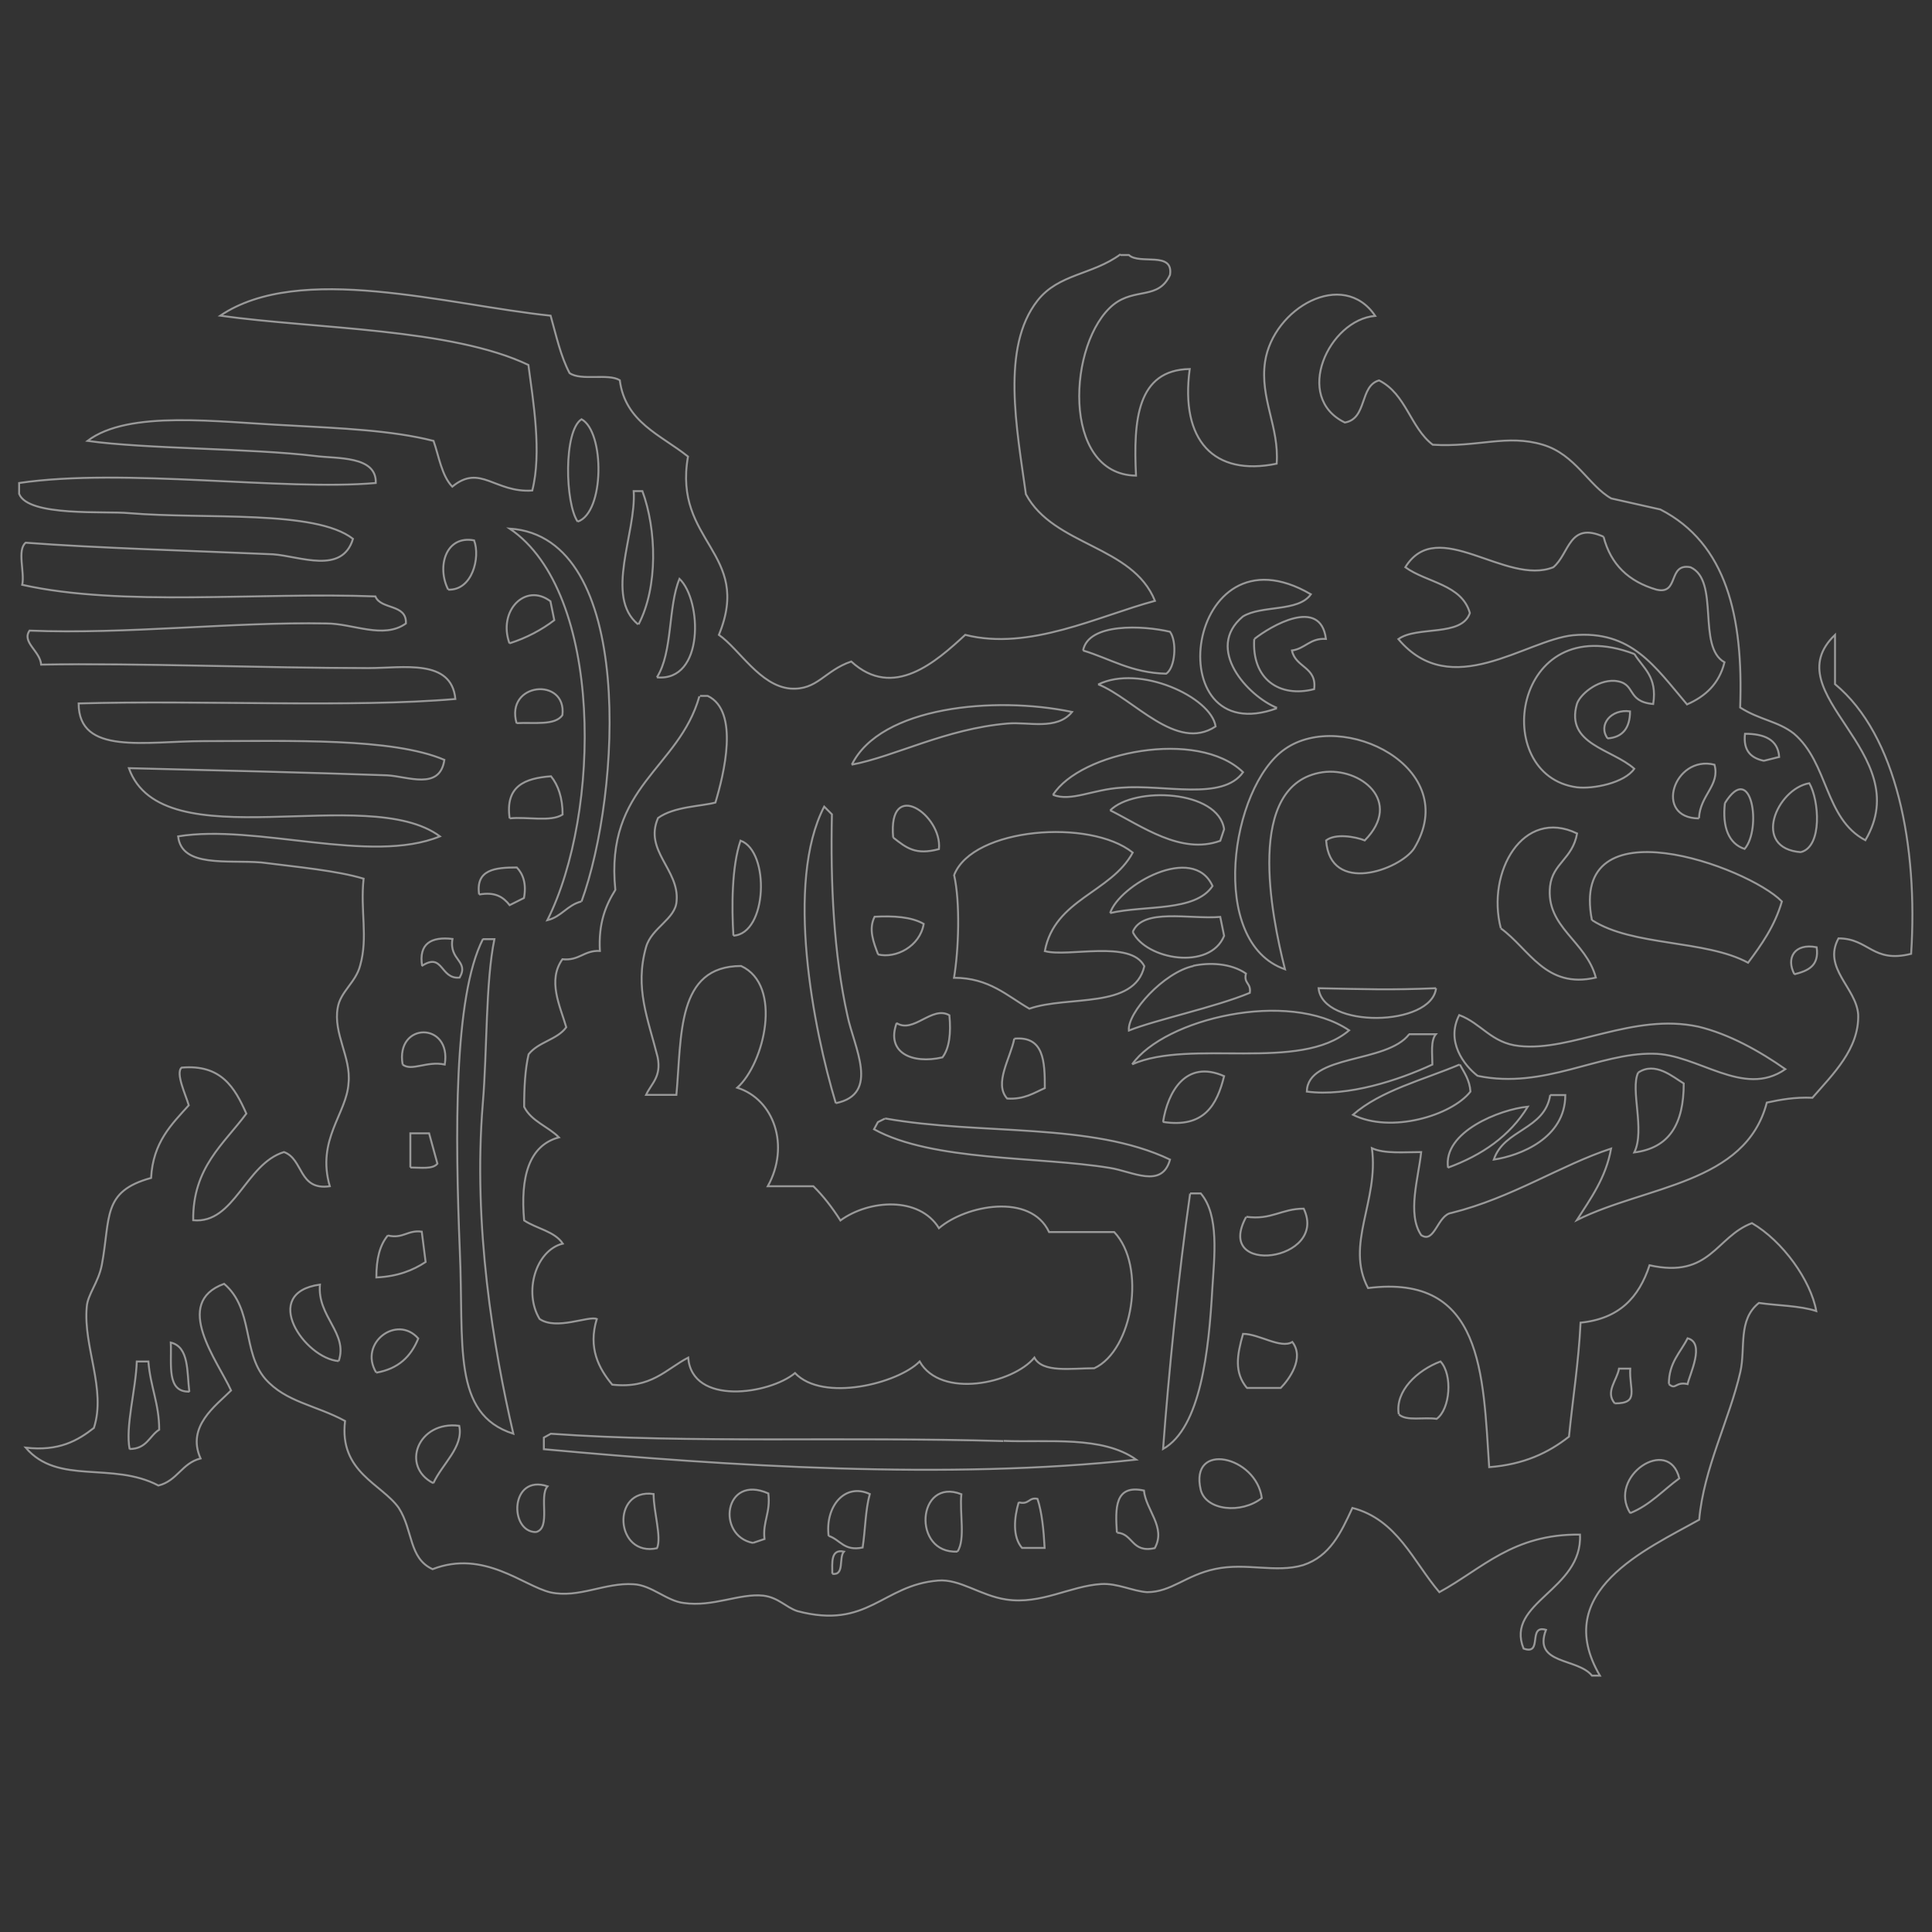 <svg xmlns="http://www.w3.org/2000/svg" viewBox="0 0 1000 1000">
  <rect x="0" y="0" width="1000" height="1000" fill="#333333" stroke="none"/>
  <path clip-rule="evenodd" stroke="rgba(255,255,255,.5)" stroke-miterlimit="10" d="M580 132h4.3c5.6 5.2 23.2-2.2 21.3 10.3-6 13-18 6.5-29.2 15.3-23.7 19-27.4 88 11.6 88.6-1.4-28.7.5-54.7 27.8-55.2-5 37 12.5 55.7 45 49 1.4-19-8.8-33.7-6-52.8 4.2-27.8 40.4-48.3 57-23.7-24 2-42.6 42.2-15.7 55.2 11.7-2 7.5-19 17.7-21.8 14 7 16.2 24.5 27.8 33.3 23.2 1.4 38.5-5.6 57 0 16.8 5 23.8 21.3 35.4 27.8l25.4 5.7c34.3 17.6 43 55.6 41.3 102.5 10.2 6.5 19.5 7 27.8 13.5 18 15.3 15.8 44 37 55.2 27-45.6-47.7-75.7-15.7-106.3v25.5c32 26.4 43 84 39.4 139.6-20 5-21.8-8-37.6-8-8.4 15.4 9.3 25.6 10.2 39.5.5 17.7-13 30.7-23.7 43-9.2-.4-16.6 1-23.6 2.5-11 42.2-62.6 43-98.3 60.8 7-11 15-21.8 17.7-37-26.4 8.7-51 25.4-82.6 33.3-7.3 1-8.7 16.2-15.7 11.5-7.4-11-1.4-29.6 0-43-8.8 0-19 1-25.5-2 3.7 27.4-14 49.7-2 72.4 59.5-7.5 59.5 44.4 62.7 92.7 18-1.4 30.6-7.4 41.3-15.8 2-20 5-38.6 6-59 20-2 30.2-13 35.7-29.7 31.5 7 34.3-14.8 53-21.8 16 9.3 30.5 29.7 33.3 45.5-8.4-2.8-20-2.8-29.7-4.2-11 8.8-6.8 23.2-9.6 35.7-5.6 24.6-19 50-21.3 76.5-27.3 15.3-77 37-51.4 80.7H824c-7.5-9.3-30.7-5.6-23.8-23.7-9.7-2.8-1.4 13.4-11.6 9.7-9.7-24 30.6-30.2 29.2-59-34.8-.4-50.6 17.7-72.8 29.8-13.5-15.8-21.8-37.6-45-43.6-6 13-11.6 25-25.5 29.6-14 4.2-29.7-1.4-45.5 2-15.3 3.2-22.7 12-35.3 12-7.4-.5-15.3-4.7-23.7-4.2-16.2 1-31 10.7-49.2 8-13.4-2-24-10.8-35.3-9.8-28.8 2.3-36.2 25.5-72.8 15.8-6-2-9.7-7-17.6-8-12.4-1.3-26 6-41.2 3.8-8.8-1-16.7-9.3-26-9.7-14.8-1-28.3 7.4-43 4.2-14-3.3-34.4-22.3-61-12-12.4-5.7-10-20-17.5-31.7-8.8-12.5-31-18.5-27.8-45-15.3-8.3-30.6-9.7-41.3-21.8-12-14-6-36.2-21.3-49.2-27 9.8-3.3 40 3.6 55.2-8 8-23.2 18.6-15.8 35.2-9.7 2.4-12 11.6-21.8 14-24-12.6-52 0-68.7-19.6 17.2 2 27-3.7 35.3-10.2 6.5-20-5.6-42.2-3.7-62.6.4-6.5 6-12.5 7.8-21.8 4.6-24.6 0-38 25.5-45 1-18.6 10.7-27.8 19.5-37.6-1.4-5-7-16.7-3.7-19.5 20.5-1.8 27.5 10.3 33.5 23.8C116 592 99.7 604.2 100 631.6c21.4 2 27-29.2 47-35.3 10.2 3.7 7.4 20 23.7 17.7-7-24.2 8.8-37.6 9.7-53.4 1.4-13.4-8-25.5-5.6-39 1.4-8.4 9.3-13 11.6-21.8 4.2-14.8 0-28.3 1.8-45-14-4.2-34-6-53-8.4-17.5-1.4-41.2 2.8-43-13.5 40.3-6.6 99.7 14.7 135.5 0-37.6-28-143.8 13-161-35.3 40.8 1 95 2.3 133.6 3.7 10.6.5 27.4 8 29.7-8-27-11.5-79-9.7-124.3-9.7-30.6 0-65 7.5-65-19.5 63.7-1.8 141.6 2.3 195-2.3-2-21-27-16-45-16-54.4 0-119.3-2.7-169.4-1.8-.5-7-10.2-11.6-6-17.6 50 2 105.8-4.6 153.6-3.7 13.8 0 29.6 8.3 41.2 0 .5-10.3-13-7-15.8-14-60.3-2.3-131.3 5.5-182.8-6 1.4-6.5-2.8-18 1.8-21.8 37 2.8 87.2 4.2 128 6 14 1 35.8 10.6 41.4-8-19.5-15.2-76-10-116-13.3-11.8-1.2-52.2 2-56.8-10v-5.6c54.3-8 136.8 4.2 184.6 0 .5-14.3-20.4-12.5-31.5-14-33.3-4-87.6-3.6-117.7-7.8 21.3-16.2 67.3-9.7 104.4-8 27 1.5 53 2.5 74.7 8 2.8 8 4.2 18 9.7 23.7 14.5-12 22 3.3 41.4 2 5-19.6.5-46-2-65-39.8-19-109.8-18.6-159.5-25.5 41.2-27.8 117.3-5.6 171 0 3 10.7 5.2 21 9.8 29.7 6 4.2 20 0 26 3.7 2.8 21.8 21.3 28.3 35.3 39.5-7.8 44.5 33.5 49.6 16 92.3 10.6 7.4 21.2 26.4 37 27.8 14 1 17.6-9.3 31.5-14 21.8 20 44 0 59-13.8 33.3 8.4 69-9.8 98.2-17.6-11.6-28.8-52.4-28.3-66.8-55.2-4.7-34-13-76 6-100.2 11-14 28.3-13.2 43-24M299 270c14-4.7 14-46.5 2-53-9.4 6-8.5 43.6-2 53m31.5 53.2c10.2-19.5 9.3-49.2 2-69H328c1.4 21.7-15.3 54.6 2.3 69M301 466.6c20.3-55.7 28.2-188.8-37.2-193 48.7 33 47.3 147.5 19.5 202.7 7.4-1.8 10.2-7.8 17.6-9.7M830 277.8c-18-8-17.6 8.8-26 15.8-24.6 9.8-60-27-76.6 0 11 8 29.2 8.8 33.4 23.7-4.2 12.5-27.4 6.5-37 13.5 27.3 32.5 65.8.5 90.4-2 30.2-2.7 42.2 16 59 35.8 9.6-4.2 16.6-10.7 19.4-21.8-14.4-8-2.3-42.2-17.6-49.2-12-2.3-5.6 14.4-17.6 11.6-14.4-4.2-23.7-13-27.4-27.4m-598 27.4c12.5.5 16.7-16.7 13.4-25.5-14.8-2.8-19.4 13.8-13.4 25.5m108 45.4c24.7 2.3 23.3-40 11.7-51-6 14.4-3.4 38-11.7 51M661 366.4c-15-6-37.7-30.6-17.7-47.3 9.7-6 28.7-2.2 35.2-11.5-65-38-79.8 81.6-17.6 59M263.7 333c8.8-2.8 16.7-7 23.2-12l-2-9.8c-13-9.8-27.3 5-21.2 21.8m385.5-2.3c-1.4 20.8 13 30.6 31 26 1.5-11.6-9.6-11-11.5-20 7-1 9.3-6.5 17.6-6-2.8-22-28.8-6.5-37 0m-88.7 6c14 4.2 25 11.6 43 12 4.7-3 5.7-16.6 2-21.7-14-3.3-42.3-4.7-45 9.7m285.3 1.8c-63-24-75.2 63-29.7 69 8.4 1 24.6-2.2 29.7-9.6-11.6-10.3-35.7-12.6-29.7-33.5 1.4-4.6 10.2-12.5 19.5-12 11.6 1 5.6 10.7 20 12 2.2-14.3-5.2-18.5-9.8-26m-277.5 15.8c18.6 7.4 40.4 35.2 60.8 21.8-2.3-15.2-39.4-32.3-60.8-21.7m-301 20c8.8-.5 20 1.4 23.7-4.2 2.3-19.8-29.8-17-23.7 4.3m94.6-14c-10.6 37.6-49 46.4-43.5 100.2-5 8-8.8 17.2-8 31.6-8.3-.4-10.6 5.2-19.4 4.3-7.8 11-1.3 24 2 35.2-4.7 6.5-14.4 7.5-19.5 14-1.8 7.8-2.3 17-2.3 27.2 3.7 7.5 12.5 10.2 18 15.8-15.7 4.2-20 20.8-18 43 6.5 4.3 15.8 5.6 20 12-14 3.4-20.4 25.2-12 39 8.7 6 25.4-1.8 29.6 0-4.6 15 1 25.6 8 34 20.3 2.2 27.7-8 39.3-14 2 25 42 19 55.3 8 14.4 15.2 53.3 5.4 64.5-6 11 19.4 48.2 11.5 59.4-2 4.2 8 19 5.5 31 5.5 20-9.3 27-53 10.3-70.5H543c-9.6-20.4-43-14-57-2-10.2-16.6-36.2-14.8-51-4-4.2-6.6-8.8-12.6-14-17.7h-23.6c11.6-21 3.2-45-15.8-51 14-12.5 23.7-53 2-63-33.5 0-30.7 36-33.5 66.7h-15.7c2.8-6 8-9.3 6-19.5-5-20-12-35.7-6-57 2.8-10 15.3-14.5 15.8-23.8 1.5-16.3-17-26-9.6-43 8.3-6 22.2-6 29.7-8 4.3-14.4 12.6-47.3-4-55.2h-4m78.5 35.6c22.3-4.2 48.7-18.6 80.7-21.3 10.7-1 25.5 3.7 33.4-6-40.3-8.4-99.2-2.8-114 27.3M832 382.2c8-.5 11.7-5.6 11.7-14-9.8-1.4-16.7 7-11.6 14m-100.2 57c25.5-41.7-37-72.4-66.8-51.5-28.3 19.5-40 100.2 0 114-7-27.7-21-96 19.5-102 19.5-2.7 41.8 15 21.8 35.3-5-2-15.3-3.7-20 0 2 28.3 38 15.3 45.5 4.2m181-45.4l8-2c-.6-9.2-8-12-17.7-12-1 9 3.3 12.6 9.8 14m-368 17.6c9.4 3.7 20.5-2.8 35.4-3.7 22.3-1.8 52.4 7 63-8C620 377 559 389.2 545 411.5m334.4 12c.5-12 11-17 8-27.7-21-5.2-31.7 27.8-8 27.8m-615.6 0c8.8-1 21.3 2 27.4-2 0-8.7-2.3-15.2-6-19.8-13.5 1-23.8 5-21.4 21.8M932.3 441c11-3 9.3-26.8 4.2-35.6-16.8 2.8-30.2 33.8-4.2 35.7m-39.5-25.4c-1.4 12.5 2 21 10.2 23.7 9-10.3 3.7-46-10.2-23.7m-318.2 3.7c16.2 8 36.6 23.2 57 15.8l2-6c-3-20.4-46.5-22.3-59-9.7m-112.3 14c7 5.5 11.6 9.2 23.7 6 1.8-17.7-26.5-37.2-23.7-6M432.6 571c23.2-4.7 9.3-29.2 6-45.5-7-31.5-8.8-67.7-8-104l-4-4c-20.4 39.3-5.6 115 6 153.5m344.2-90.5C791.6 491.2 800 512 826 506c-5-19-26-26-23.7-47.3 1.4-12 11.6-14 14-27.3-28-13.5-47 20-39.5 49m-283-27.7c3.3 14.4 2.4 39 0 53.4 18.2 0 27.5 9.4 39 16 20-7 54.4.4 59.5-22-7-13.8-39.4-4.5-51.5-7.8 5-27 34.3-30.2 45.5-51-22-17.7-82.7-13-92.4 11.5m-114.3 31.5c17.6-1 19-43.6 3.7-49.2-4.6 13.5-4.6 34.4-3.7 49.2m444.5-8c21 13.6 58.5 10 80.7 22 7-9.4 13.8-19 17.5-31.7-17.6-18-110.4-51.8-98.3 9.8M248 463c8.3-1.5 12.5 1.3 15.8 5.5l7.4-3.7c1.4-7.4-.5-12.5-3.7-15.8-11.2 0-21.4 1-19.5 14m326.6 9.6c18-4.2 44-.5 53-14-10-22.2-48.4-.4-53 14M454.4 494c9.3 2.3 21.8-4.2 23.7-15.8-6.4-3.7-15.7-4.2-25.4-3.7-3.3 6.5-.5 13.4 1.8 19.5m131.8-11.6c7 14.4 40 20 47.3 2l-2-9.8c-16 1.3-40.2-4.8-45.3 7.8m-368 17.6c11.2-7.4 9.4 7 19.6 6 5-8.8-5.6-8.8-3.7-20-11-1.3-17.6 2.4-15.7 14m31.5-14c-15.3 29.8-14.4 102-12 161.5 2.2 48.7-4.3 84.4 27.7 94.6-10.2-44-21-107.5-15.8-171 2.3-27.4 1.4-62.7 6-85h-6m678.8 18.2c7-1.8 13-4.2 11.6-14-11.5-2.3-16 5.6-11.5 14M617.7 500c-15.3 3.3-34.3 24.2-33.4 33.4 14-5.6 44.5-12 62.6-19.5.8-5.2-3.3-4.7-2-10-7.8-5.4-19-5.8-27.3-4m125.7 11.6c-24 1-36.6.5-60.8 0 2 21 58.5 20 60.8 0m-279.2 18c-5.6 15.4 8 21.4 23.7 17.8 3.6-4.7 4.5-12.5 3.6-21.8-9-5.2-18.6 9.7-27.4 4m122 21.4c30.2-13.4 86.8 4.2 112.3-17.6-31.6-21.3-95.6-6-112.3 17.6m179 6c34.3 7 62.6-12 90.5-11.5 23.2 0 46.8 23.2 68.6 8-13.4-9.4-29.2-18.2-45-22-34-7.3-65.4 13-92.8 10-14.4-1.5-19.5-11.7-31-16-7 13.5 2.3 26 9.7 31.6m-556.6-6c4.6 3.7 12.5-2 21.8 0 3.7-22.2-25.6-22.2-21.8 0m521-15.7c-11.7 15.3-52.5 10.2-53 29.7 21.3 2.8 47.8-6 65-14 0-5.4-1-12.4 1.8-15.7h-14M525 537.6c-2 10.2-10.7 23.2-3.7 31 8.8.6 14-3 19.5-5.4 0-14-.5-27-15.8-25.6M755.5 551c-19 8-40.8 13.4-55.2 26 19.5 9.8 51 .5 60.8-12-.4-6-3.2-9.8-5.5-14m92.3 4.2c-4.2 8.8 3.7 29.7-2 41.3 18.2-2.3 25.6-14.8 25.6-35.7-5.5-3.3-14.8-11.6-23.6-5.6m-246 25.5c21.4 3.3 28-8.8 31.7-23.7-20-8.8-29.2 8.4-31.6 23.7m200.4-14c-2.8 18.2-24 17.7-29.2 33.5 13.4-2 37-11 37-33.4h-7.8m-53 37.6c17.7-6.5 32-16.3 41.4-31.6-14.4 1.4-44 13-41.3 31.6M458 579l-3.6 1.8-2 3.7c30.3 16.7 85.5 14 122 20 11.7 1.8 27 11 31.2-4.3-40.8-19.5-97.8-12.5-147.5-21.3m-245.7 25.4c5.6 0 11.6 1 14-2l-4.3-15.7h-9.7v17.7M616 617.8c-6 41.8-11.2 94.2-14 132.2 19.5-11 23.7-51 25.5-83 1-16.3 3.7-38-6-49.3H616m29 12.2c-17 31 42.8 23 29.8-4.3-11.6 0-16.7 6-29.7 4.2m-444.3 9.6c-4.2 5-6 12-6 21.8 11-.5 19-3.7 25.5-8l-2-15.7c-7.3-1-9.6 3.8-17.5 2m-25.5 65c5-14.5-11.2-23-9.7-39.6-31.2 4.3-8 38.2 9.7 39.6m19.4 6c11.6-2 18-8.4 21.8-17.7-11-12.6-31 2.3-21.8 17.6m450.5 8h17.7c4.2-4.3 12.5-15.4 6-23.8-6 3.7-17.2-4.2-25.5-4.2-3.2 11.2-4.6 20 2 28m218.4-2c3.7 3.3 3.2-1.4 9.7 0 1-5 9.3-21.3 0-23.7-3.7 7.4-9.7 12.5-9.7 23.6M98 720.4c-1.3-10.2 0-23.2-9.6-25.5.5 11.5-2.3 25.8 9.7 25.4M67 750c9 0 10.3-6.8 15.4-10 0-13.5-4.6-22.3-5.6-35.3h-6c-.5 14.7-6 33.7-3.7 45.4m657-18c3.7 3.6 13 1.3 19.5 2.3 7-5 8.4-22.8 2-29.7C733.6 709.2 722 720 724 732m111.8-5.6c13 0 7.4-7 8-18H838c-1 6-7.3 12-2.2 18m-611.5 41.3C229 757.5 240 749 237.7 738c-21.3-2.8-30.5 21-13.4 29.7m295-21.8c-82.5-2.4-161.8 1.3-234.2-3.8l-3.6 2v6c95 8.7 209.2 16 306.6 5.4-17.6-12.5-45.4-8.8-68.6-9.7m102 25.4c2.8 10.7 21 12.5 31.6 4.2-2.8-21.8-37.6-29.7-31.6-4.2m222.2 12c10.2-4 17.2-12 25.5-18-5.4-22.3-37.4-1-25.4 18m-566.4 9.8c8-2 1.4-18.6 6-23.7-19.4-6.5-20 23.7-6 23.7m112.3 5.6l6-2c-1-9.2 3.2-13.4 2-23.6-23-10.2-27 22-8 25.6M429 795c6 2 7.8 8 17.5 6 1.4-9.2 1.4-19.4 3.7-27.7-13-6-23.2 6.5-21.3 21.8m66.7 8c4.2-6.5 1-20 2-29.7-23-9-25.7 31-2 29.7m82.6-9.8c8.4.5 7.4 10.7 19.5 8 6-10.8-4.6-19.6-5.6-29.8-15.3-3.3-14.8 9.3-14 21.8m-238 8c2.4-5.7-1.8-18.7-1.8-28-22.2-3.2-20 33 2 28m187-23.8c-2.4 8-3.3 18 1.7 23.7h11.7c-.5-9.2-1.4-18.5-3.7-25.4-4.6-1-4.2 3.2-9.7 1.8m-96.5 37c6.5 1 3.2-8.3 6-11.5-7-1.5-6 6-6 11.5" fill="none"/>
</svg>
